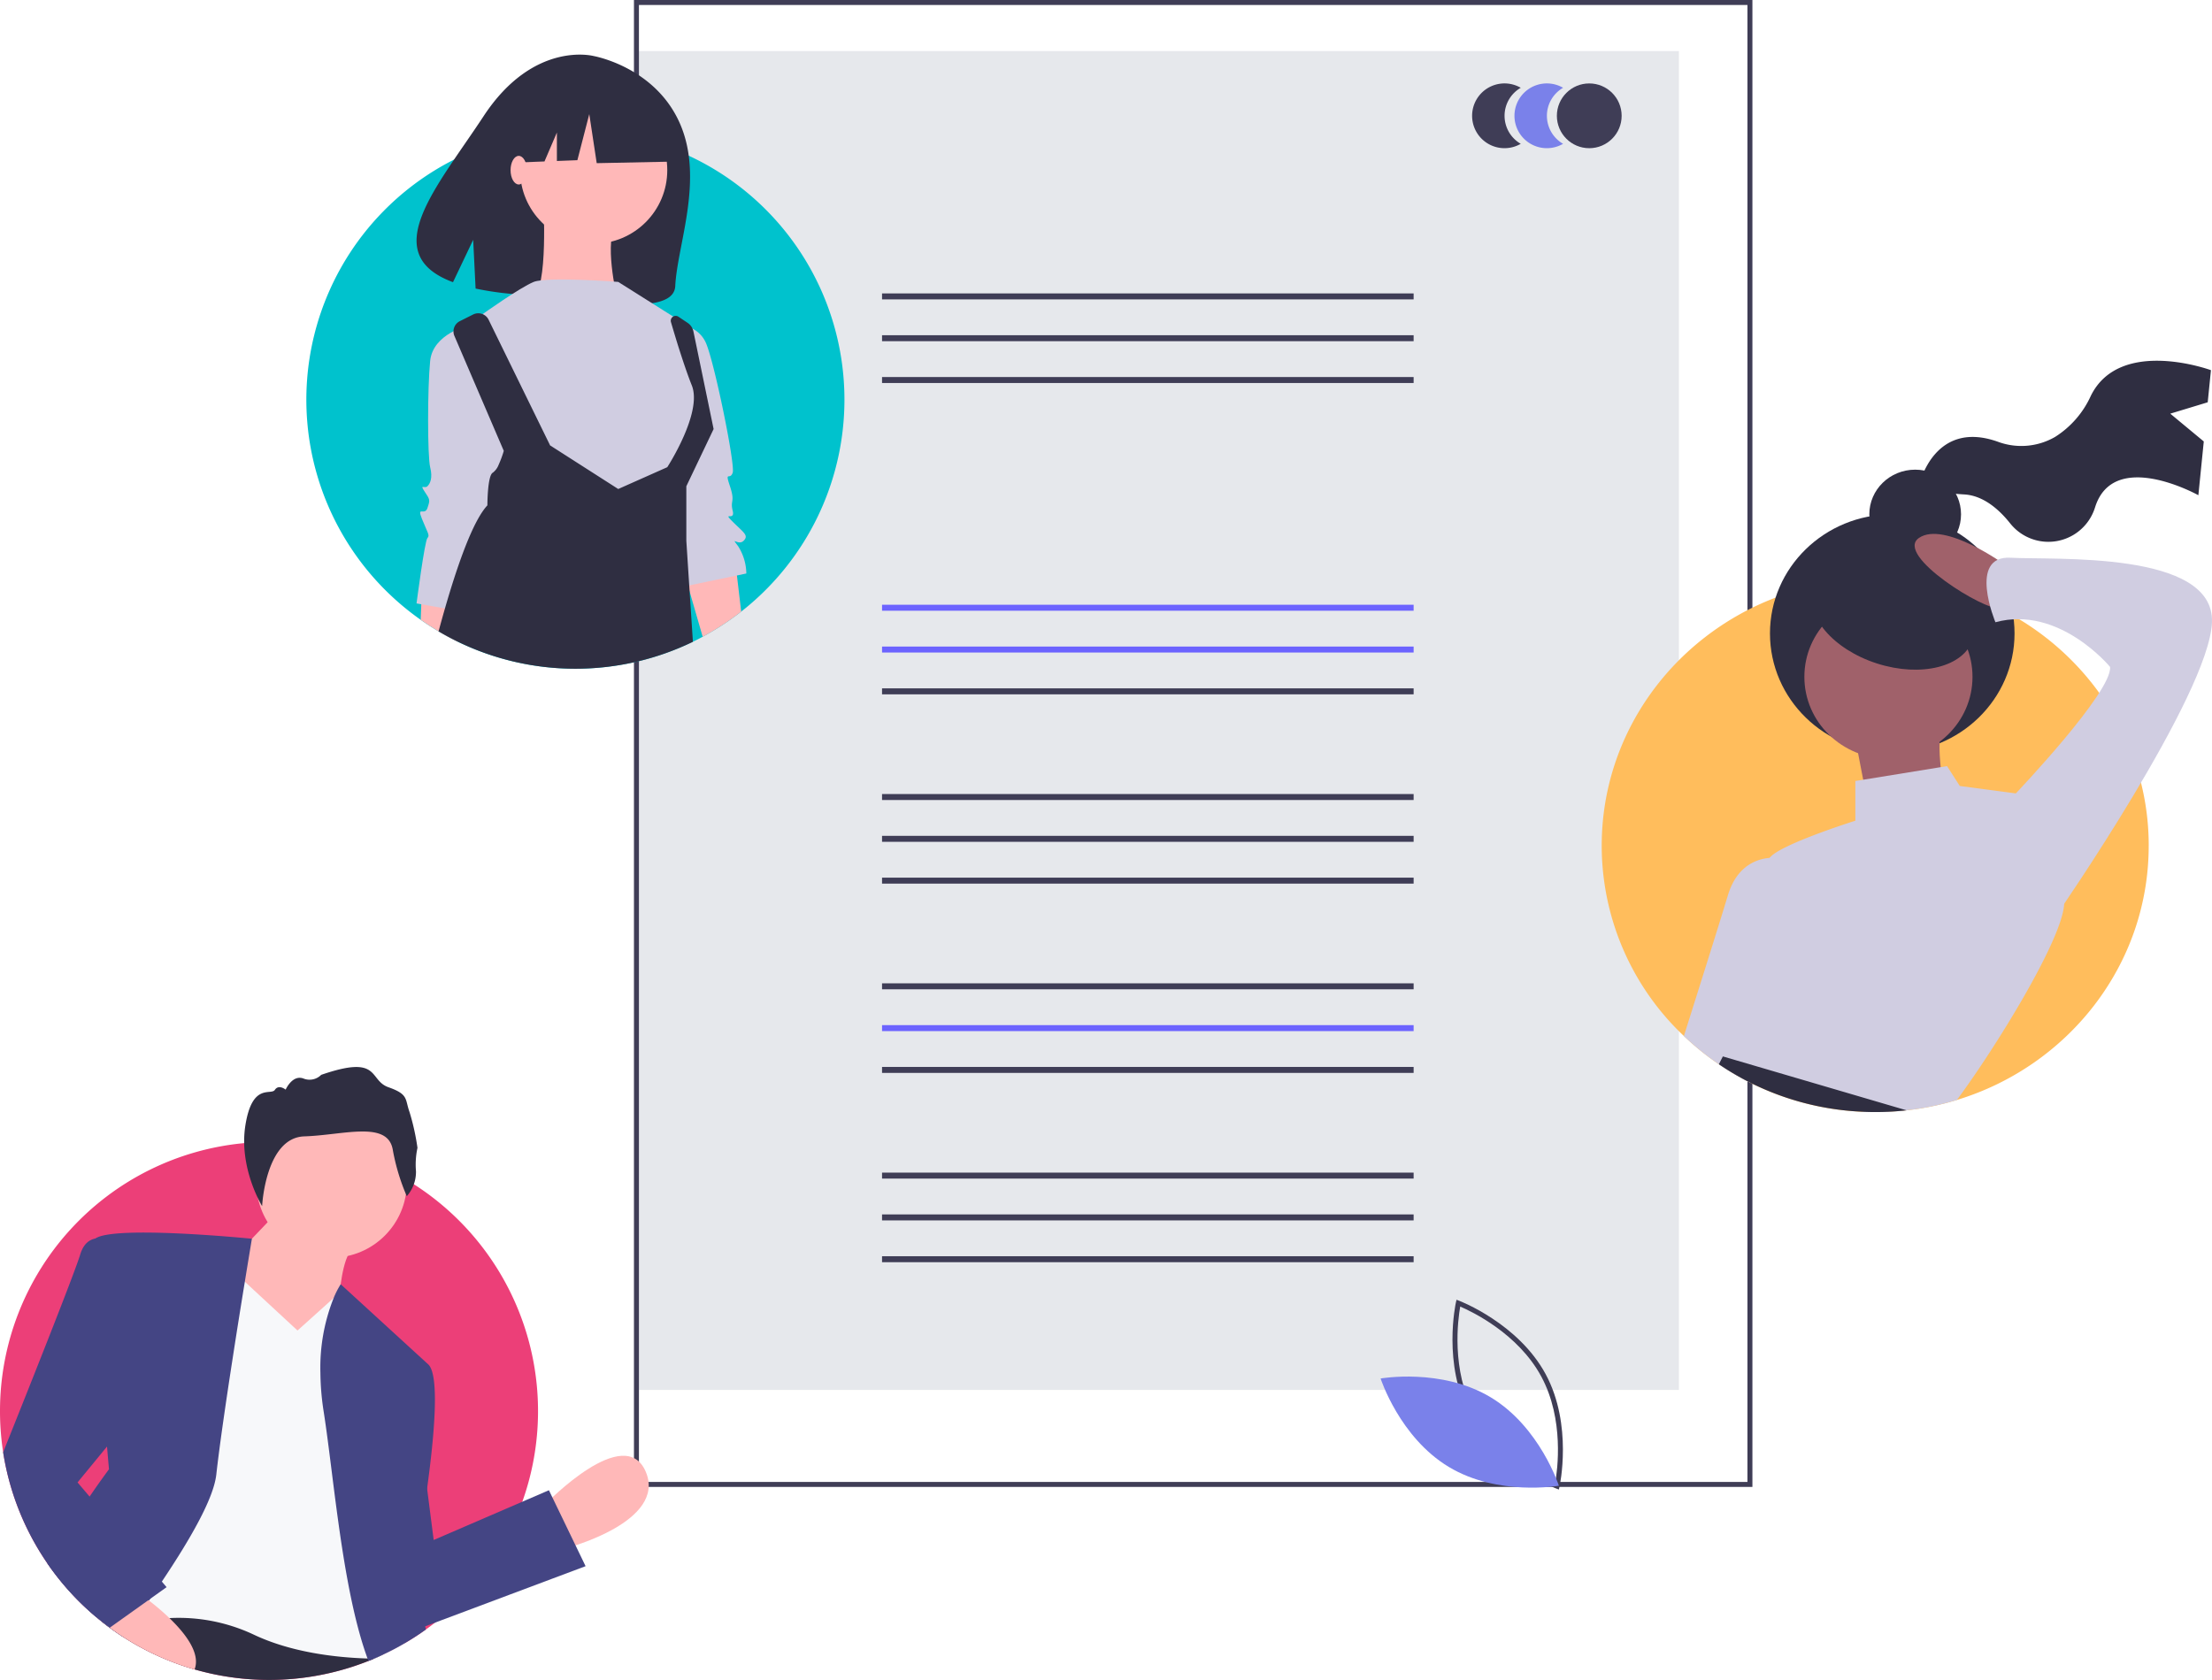 <svg xmlns="http://www.w3.org/2000/svg" width="381.136" height="289.501" viewBox="0 0 381.136 289.501">
    <defs>
        <style>
            .prefix__cls-2{fill:#3f3d56}.prefix__cls-3{fill:#6c63ff}.prefix__cls-4{fill:#7a81ea}.prefix__cls-6{fill:#2f2e41}.prefix__cls-7{fill:#ffb8b8}.prefix__cls-8{fill:#d0cde1}.prefix__cls-10{fill:#a0616a}.prefix__cls-14{fill:#444584}
        </style>
    </defs>
    <g id="prefix__Group_747" data-name="Group 747" transform="translate(-110 -620)">
        <g id="prefix__Group_745" data-name="Group 745" transform="translate(110 620)">
            <path id="prefix__Rectangle_1891" fill="#e6e8ec" d="M0 0H179.409V230.727H0z" data-name="Rectangle 1891" transform="translate(109.877 8.799)"/>
            <path id="prefix__Rectangle_1892" d="M0 0H91.594V1.029H0z" class="prefix__cls-2" data-name="Rectangle 1892" transform="translate(151.979 50.565)"/>
            <path id="prefix__Rectangle_1893" d="M0 0H91.594V1.029H0z" class="prefix__cls-2" data-name="Rectangle 1893" transform="translate(151.979 57.768)"/>
            <path id="prefix__Rectangle_1894" d="M0 0H91.594V1.029H0z" class="prefix__cls-2" data-name="Rectangle 1894" transform="translate(151.979 64.973)"/>
            <path id="prefix__Rectangle_1895" d="M0 0H91.594V1.029H0z" class="prefix__cls-3" data-name="Rectangle 1895" transform="translate(151.979 104.215)"/>
            <path id="prefix__Rectangle_1896" d="M0 0H91.594V1.029H0z" class="prefix__cls-3" data-name="Rectangle 1896" transform="translate(151.979 111.419)"/>
            <path id="prefix__Rectangle_1897" d="M0 0H91.594V1.029H0z" class="prefix__cls-2" data-name="Rectangle 1897" transform="translate(151.979 118.624)"/>
            <path id="prefix__Rectangle_1898" d="M0 0H91.594V1.029H0z" class="prefix__cls-2" data-name="Rectangle 1898" transform="translate(151.979 136.835)"/>
            <path id="prefix__Rectangle_1899" d="M0 0H91.594V1.029H0z" class="prefix__cls-2" data-name="Rectangle 1899" transform="translate(151.979 144.039)"/>
            <path id="prefix__Rectangle_1900" d="M0 0H91.594V1.029H0z" class="prefix__cls-2" data-name="Rectangle 1900" transform="translate(151.979 151.243)"/>
            <path id="prefix__Rectangle_1901" d="M0 0H91.594V1.029H0z" class="prefix__cls-2" data-name="Rectangle 1901" transform="translate(151.979 169.455)"/>
            <path id="prefix__Rectangle_1902" d="M0 0H91.594V1.029H0z" class="prefix__cls-3" data-name="Rectangle 1902" transform="translate(151.979 176.659)"/>
            <path id="prefix__Rectangle_1903" d="M0 0H91.594V1.029H0z" class="prefix__cls-2" data-name="Rectangle 1903" transform="translate(151.979 183.863)"/>
            <path id="prefix__Rectangle_1904" d="M0 0H91.594V1.029H0z" class="prefix__cls-2" data-name="Rectangle 1904" transform="translate(151.979 202.075)"/>
            <path id="prefix__Rectangle_1905" d="M0 0H91.594V1.029H0z" class="prefix__cls-2" data-name="Rectangle 1905" transform="translate(151.979 209.279)"/>
            <path id="prefix__Rectangle_1906" d="M0 0H91.594V1.029H0z" class="prefix__cls-2" data-name="Rectangle 1906" transform="translate(151.979 216.483)"/>
            <path id="prefix__Path_4427" d="M603.214 368.987H410.5V112.75h192.714zm-191.856-.858h191V113.608h-191z" class="prefix__cls-2" data-name="Path 4427" transform="translate(-301.267 -112.75)"/>
            <path id="prefix__Path_4428" d="M752.567 151.83a5.572 5.572 0 0 1 2.789-4.83 5.58 5.58 0 1 0 0 9.654 5.573 5.573 0 0 1-2.789-4.824z" class="prefix__cls-2" data-name="Path 4428" transform="translate(-493.326 -131.872)"/>
            <path id="prefix__Path_4429" d="M769.567 151.83a5.572 5.572 0 0 1 2.789-4.83 5.58 5.58 0 1 0 0 9.654 5.573 5.573 0 0 1-2.789-4.824z" class="prefix__cls-4" data-name="Path 4429" transform="translate(-503.029 -131.872)"/>
            <circle id="prefix__Ellipse_1076" cx="5.58" cy="5.58" r="5.58" class="prefix__cls-2" data-name="Ellipse 1076" transform="translate(268.255 14.378)"/>
            <path id="prefix__Path_4430" d="M757.431 667.313l-.461-.173c-.1-.038-10.176-3.9-14.9-12.65s-2.409-19.291-2.385-19.4l.109-.48.46.173c.1.038 10.176 3.9 14.9 12.65s2.409 19.291 2.385 19.4zm-14.6-13.23c3.99 7.4 11.951 11.193 13.969 12.059.384-2.162 1.586-10.9-2.4-18.3s-11.951-11.191-13.969-12.059c-.384 2.163-1.586 10.9 2.4 18.3z" class="prefix__cls-2" data-name="Path 4430" transform="translate(-488.831 -410.626)"/>
            <path id="prefix__Path_4431" d="M729.207 669.02c8.481 5.1 11.748 15.238 11.748 15.238s-10.485 1.862-18.966-3.24-11.748-15.238-11.748-15.238 10.484-1.863 18.966 3.24z" class="prefix__cls-4" data-name="Path 4431" transform="translate(-472.356 -428.226)"/>
            <path id="prefix__Path_4432" fill="#00c2cd" d="M371.708 211.6a46.381 46.381 0 0 1-24.417 40.843c-.563.305-1.125.593-1.7.867a46.425 46.425 0 0 1-40.629-.073q-1.635-.8-3.193-1.725c-1.056-.618-2.082-1.283-3.077-1.987a46.362 46.362 0 0 1 5.739-79.3 45.579 45.579 0 0 1 8.842-3.391q2.022-.547 4.112-.91a46.4 46.4 0 0 1 7.966-.682c.549 0 1.094.009 1.64.034q.6.013 1.2.051a46.1 46.1 0 0 1 12.245 2.425c.339.116.678.236 1.013.361q1.751.644 3.425 1.434a46.345 46.345 0 0 1 26.834 42.053z" data-name="Path 4432" transform="translate(-226.207 -142.717)"/>
            <path id="prefix__Path_4433" d="M368.694 146.757c-4.217-9.951-14.953-11.83-14.953-11.83s-10.341-2.758-18.969 10.373c-8.046 12.241-18.422 23.71-5.263 28.6l3.476-7.3.417 8.4a53.577 53.577 0 0 0 5.793.879c14.6 1.483 28.355 3.948 28.609-1.327.338-7.013 4.948-18.221.89-27.795z" class="prefix__cls-6" data-name="Path 4433" transform="translate(-251.454 -125.271)"/>
            <path id="prefix__Path_4434" d="M332.156 349.882l-.343 2.755-.652 5.185q-1.635-.8-3.193-1.725c-1.056-.618-2.082-1.283-3.077-1.987l.1-2.674.116-2.966 4.764.957z" class="prefix__cls-7" data-name="Path 4434" transform="translate(-252.401 -247.297)"/>
            <path id="prefix__Path_4435" d="M440.359 347.081a46.4 46.4 0 0 1-6.636 4.335l-2.249-7.79-.3-1.026-.738-2.562.794-.124 8.129-1.283.262 2.21z" class="prefix__cls-7" data-name="Path 4435" transform="translate(-312.648 -241.681)"/>
            <circle id="prefix__Ellipse_1077" cx="12.679" cy="12.679" r="12.679" class="prefix__cls-7" data-name="Ellipse 1077" transform="translate(89.615 16.647)"/>
            <path id="prefix__Path_4436" d="M371.183 192.564s.939 15.966-1.878 16.905 14.557 0 14.557 0-2.348-9.862 0-12.679-12.679-4.226-12.679-4.226z" class="prefix__cls-7" data-name="Path 4436" transform="translate(-277.576 -158.307)"/>
            <path id="prefix__Path_4437" d="M372.955 225.379s-12.209-.939-14.557 0-8.922 5.635-8.922 5.635l3.287 29.585 26.767 5.635 4.226-6.1 4.226-8.922-1.878-11.27-.47-6.574z" class="prefix__cls-8" data-name="Path 4437" transform="translate(-266.434 -176.799)"/>
            <path id="prefix__Path_4438" d="M332.138 243.44s-6.1 1.409-6.574 6.1-.47 16.436 0 18.314 0 2.818-.47 3.287-1.409-.47-.47.939.939 1.409.47 2.818-1.878-.47-.939 1.878 1.409 2.818.939 3.287-1.878 11.27-1.878 11.27l7.983 1.409 7.983-27.706z" class="prefix__cls-8" data-name="Path 4438" transform="translate(-251.446 -187.347)"/>
            <path id="prefix__Path_4439" d="M424.972 243.44a5 5 0 0 1 4.226 2.818c1.409 2.818 5.165 21.132 4.7 22.541s-1.409-.47-.47 2.348 0 2.348.47 4.226-1.878 0 0 1.878 2.818 2.348 1.878 3.287-2.348-.939-.939.939a8.962 8.962 0 0 1 1.409 4.7l-11.27 2.348-3.287-26.3z" class="prefix__cls-8" data-name="Path 4439" transform="translate(-307.651 -187.347)"/>
            <path id="prefix__Path_4440" d="M375.32 286.489l.562 8.653a46.425 46.425 0 0 1-40.629-.073q-1.635-.8-3.193-1.725c.361-1.326.725-2.648 1.1-3.944q.4-1.384.807-2.725c2.107-6.9 4.378-12.765 6.507-15.044 0 0 0-5.163.94-5.635a3.1 3.1 0 0 0 1-1.365 18.309 18.309 0 0 0 .884-2.391l-1.554-3.614-6.953-16.19a1.978 1.978 0 0 1 .931-2.545l2.3-1.155a1.979 1.979 0 0 1 2.657.9l10.6 21.662 11.739 7.515 8.232-3.661.219-.1s6.108-9.391 4.228-14.087c-.8-2-1.687-4.683-2.447-7.1-.442-1.425-.837-2.76-1.146-3.807a.845.845 0 0 1 1.279-.94l1.6 1.069a2.328 2.328 0 0 1 .828.983 2.114 2.114 0 0 1 .163.489l3.477 16.821-4.7 9.859v9.391l.326 5.043.172 2.64z" class="prefix__cls-6" data-name="Path 4440" transform="translate(-256.494 -184.544)"/>
            <path id="prefix__Path_4441" d="M229.444 34.142l-10.759-5.635-14.857 2.305-3.074 13.577 7.652-.294 2.138-4.988v4.906l3.531-.136 2.049-7.941 1.281 8.453 12.552-.256z" class="prefix__cls-6" data-name="Path 4441" transform="translate(-114.589 -16.272)"/>
            <ellipse id="prefix__Ellipse_1078" cx="1.409" cy="2.465" class="prefix__cls-7" data-name="Ellipse 1078" rx="1.409" ry="2.465" transform="translate(87.972 26.861)"/>
            <path id="prefix__Path_4442" fill="#ffbd5c" d="M893.25 391.274c0 20.573-13.9 37.985-33.048 43.811a47.1 47.1 0 0 1-8.67 1.785 48.337 48.337 0 0 1-5.406.3c-.672 0-1.339-.013-2-.047h-.011a47.751 47.751 0 0 1-19.382-4.947 47.207 47.207 0 0 1-11.571-8.109A45.162 45.162 0 0 1 799 391.274c0-19.451 12.422-36.077 29.963-42.757a46.9 46.9 0 0 1 6.445-1.946 48.563 48.563 0 0 1 24.43.786c.6.17 1.2.361 1.789.565h.013a44.537 44.537 0 0 1 4.171 1.64c.467.2.934.421 1.392.65q1.374.663 2.7 1.424c.34.191.676.387 1.008.591a46.815 46.815 0 0 1 13.81 12.7 45.075 45.075 0 0 1 7.2 15.486 44.6 44.6 0 0 1 1.333 10.858z" data-name="Path 4442" transform="translate(-523.02 -245.531)"/>
            <path id="prefix__Path_4443" d="M969.863 266.708l6.451-1.959.557-5.534s-15.69-5.773-20.706 4.438a16.339 16.339 0 0 1-6.15 7.063 11.607 11.607 0 0 1-9.868.828c-10.874-3.868-13.435 7.132-13.435 7.132s.94 1.566 7.643 1.951c3.336.192 6.065 2.637 7.966 5.045a8.411 8.411 0 0 0 14.482-2.523l.1-.3c3.206-10.231 17.8-2.085 17.8-2.085l.932-9.267z" class="prefix__cls-6" data-name="Path 4443" transform="translate(-595.916 -195.423)"/>
            <ellipse id="prefix__Ellipse_1079" cx="7.901" cy="7.696" class="prefix__cls-6" data-name="Ellipse 1079" rx="7.901" ry="7.696" transform="translate(322.092 80.936)"/>
            <ellipse id="prefix__Ellipse_1080" cx="21.07" cy="20.522" class="prefix__cls-6" data-name="Ellipse 1080" rx="21.07" ry="20.522" transform="translate(304.973 88.632)"/>
            <ellipse id="prefix__Ellipse_1081" cx="14.485" cy="14.109" class="prefix__cls-10" data-name="Ellipse 1081" rx="14.485" ry="14.109" transform="translate(310.899 102.527)"/>
            <path id="prefix__Path_4444" d="M900.81 407.124l2.634 13.681 13.169-1.71s-2.195-10.688-.878-13.681z" class="prefix__cls-10" data-name="Path 4444" transform="translate(-581.132 -279.8)"/>
            <path id="prefix__Path_4445" d="M940.3 332.5s-10.535-7.7-14.924-4.7 11.852 12.826 13.607 11.971 1.317-7.271 1.317-7.271z" class="prefix__cls-10" data-name="Path 4445" transform="translate(-594.728 -235.101)"/>
            <path id="prefix__Path_4446" d="M903.37 443.866a1.79 1.79 0 0 1-.009.212c-.271 6.111-11.82 24.815-18.483 33.8a47.1 47.1 0 0 1-8.67 1.785 48.332 48.332 0 0 1-5.406.3c-.672 0-1.34-.013-2-.047h-.008c-6.135-1.929-13.422-4.462-18.736-6.46-2.5-.948-4.573-1.772-5.873-2.359a8.407 8.407 0 0 1-1.387-.727c-2.195-1.713 2.635-3 4.83-3.421s-.877-5.13-.877-5.13c-7.9-8.126 1.754-14.964 1.754-14.964s3.949-8.126 3.949-10.263a.771.771 0 0 1 .17-.433c1.654-2.278 14.757-6.4 14.757-6.4v-6.842l1.357-.221 13.352-2.167 1.091-.178 2.195 3.421 9.66 1.283s8.334 11.118 8.334 18.811z" class="prefix__cls-8" data-name="Path 4446" transform="translate(-547.698 -288.327)"/>
            <path id="prefix__Path_4447" d="M855.821 464.863s-5.786 15.622-11.07 28.283l-.545 1.313c-.218.51-.432 1.016-.646 1.513a47.208 47.208 0 0 1-11.571-8.109c2.374-7.518 6.139-19.464 7.592-24.279 1.6-5.308 5.306-6.281 7.191-6.421a5.762 5.762 0 0 1 1.147.008z" class="prefix__cls-8" data-name="Path 4447" transform="translate(-541.849 -309.324)"/>
            <path id="prefix__Path_4448" d="M957.21 378.566l1.317-1.283s16.68-17.529 16.241-21.8c0 0-8.779-10.688-19.753-7.7 0 0-4.828-11.543 2.634-11.116s35.116-1.283 34.677 11.116-26.776 50.449-26.776 50.449z" class="prefix__cls-8" data-name="Path 4448" transform="translate(-611.195 -240.554)"/>
            <path id="prefix__Path_4449" d="M878.373 546.192a48.29 48.29 0 0 1-5.406.3c-.672 0-1.34-.013-2-.047h-.009a47.751 47.751 0 0 1-19.382-4.947 47.036 47.036 0 0 1-5.546-3.243l.318-.629.371-.722 6.047 1.772z" class="prefix__cls-6" data-name="Path 4449" transform="translate(-549.863 -354.853)"/>
            <ellipse id="prefix__Ellipse_1082" cx="9.001" cy="14.448" class="prefix__cls-6" data-name="Ellipse 1082" rx="9.001" ry="14.448" transform="rotate(-72.24 230.153 -157.205)"/>
            <path id="prefix__Path_4450" fill="#ec3f78" d="M156 617.6a46.879 46.879 0 0 0 .541 7.116 46.407 46.407 0 0 0 16.1 28.461c.236.2.476.395.721.588q.76.612 1.545 1.189 1.133.837 2.318 1.6a46.429 46.429 0 0 0 42.264 4.129c.326-.129.652-.262.974-.4.515-.219 1.022-.446 1.528-.687q1.925-.9 3.756-1.97 1.886-1.1 3.648-2.369c.537-.386 1.056-.777 1.575-1.185h.009A46.479 46.479 0 0 0 246 633.245a46.416 46.416 0 0 0-18.679-54.7c-.408-.258-.82-.515-1.236-.755-.429-.266-.867-.515-1.309-.755a45.963 45.963 0 0 0-19.349-5.678q-1.526-.1-3.077-.1h-.155q-2.086 0-4.12.193A46.354 46.354 0 0 0 156 617.6z" data-name="Path 4450" transform="translate(-156 -374.458)"/>
            <path id="prefix__Path_4451" d="M375.312 705.439s13.538-13.99 17.148-5.415-13.538 13.087-13.538 13.087z" class="prefix__cls-7" data-name="Path 4451" transform="translate(-281.182 -446.374)"/>
            <path id="prefix__Path_4452" d="M196.44 761.032q.76.612 1.545 1.189 1.133.837 2.318 1.6a46.429 46.429 0 0 0 42.264 4.129c.326-.129.652-.262.974-.4.515-.219 1.022-.446 1.528-.687l-1.189-1.708a13.3 13.3 0 0 0-2.871-2.047c-8.133-4.417-23.452-4.279-33.817-3.554-1.476.1-2.85.219-4.086.335-.773.069-1.494.142-2.15.21-.266.03-.519.056-.76.082-2.313.257-3.7.459-3.7.459z" class="prefix__cls-6" data-name="Path 4452" transform="translate(-179.083 -481.721)"/>
            <circle id="prefix__Ellipse_1083" cx="12.968" cy="12.968" r="12.968" class="prefix__cls-7" data-name="Ellipse 1083" transform="translate(44.167 190.799)"/>
            <path id="prefix__Path_4453" d="M252.914 597.529l-9.477 9.928-2.707 15.343 23.918 4.062-1.805-13.99s.451-6.769 2.256-8.123-12.185-7.22-12.185-7.22z" class="prefix__cls-7" data-name="Path 4453" transform="translate(-204.363 -389.458)"/>
            <path id="prefix__Path_4455" fill="#f7f8fa" d="M203.93 682.938a24.321 24.321 0 0 1 2.408-.64 36.034 36.034 0 0 1 6.219-.794 30.343 30.343 0 0 1 14.387 2.786c6.575 3.155 14.378 4.013 19.744 4.176.391.013.768.021 1.129.026.515-.219 1.022-.446 1.528-.687q1.925-.895 3.756-1.97l-.017-1.588-.283-31.418-.133-15.018-8.571-9.928-2.2-2.481-1.047.94-6.228 5.605-9.078-8.408-3.107-2.876-14.906 50.179-1.923 6.472-1.133 3.811-.176.584z" data-name="Path 4455" transform="translate(-183.358 -402.661)"/>
            <path id="prefix__Path_4456" d="M284.618 643.608a45.436 45.436 0 0 0 .567 6.73c1.545 9.867 2.871 26.272 6.155 38.118.429 1.562.9 3.039 1.4 4.417l.155.425c.326-.129.652-.262.974-.4.515-.219 1.022-.446 1.528-.687q1.925-.895 3.756-1.97 1.886-1.1 3.648-2.369l-.137-.541-2.137-8.558s1.373-7.163 2.472-15.177c1.262-9.172 2.163-19.448.236-21.375l-15.119-13.841a15.28 15.28 0 0 0-1.21 2.361 32.4 32.4 0 0 0-2.288 12.867z" class="prefix__cls-14" data-name="Path 4456" transform="translate(-229.413 -407.068)"/>
            <path id="prefix__Path_4457" d="M175.01 664.632a46.362 46.362 0 0 0 8.477 9.31c.236.2.476.395.721.588q.76.612 1.545 1.189 1.133.837 2.318 1.6c.584-.811 1.172-1.635 1.76-2.464q.521-.727 1.043-1.468c.549-.781 1.1-1.567 1.64-2.356.069-.094.133-.189.2-.283.687-.991 1.365-1.987 2.026-2.979 4.876-7.284 8.919-14.275 9.382-18.452.558-5 1.687-12.735 2.833-20.121.738-4.8 1.485-9.451 2.082-13.1.721-4.438 1.219-7.408 1.219-7.408s-23.649-2.365-26.963-.043a.776.776 0 0 0-.373.515c-.361 2.515 1.571 25.89 2.369 35.332.206 2.421.339 3.923.339 3.923s-1.352 1.807-3.335 4.7c-2.03 2.963-4.712 7.054-7.283 11.517z" class="prefix__cls-14" data-name="Path 4457" transform="translate(-166.851 -395.219)"/>
            <path id="prefix__Path_4458" d="M317.153 690.053l2.256 17.6 19.856-8.574 6.318 13.087-32.491 12.184s-5.867-31.138 4.061-34.297z" class="prefix__cls-14" data-name="Path 4458" transform="translate(-244.684 -442.27)"/>
            <path id="prefix__Path_4459" d="M282.044 563.423a6.353 6.353 0 0 0 1.584-4.285 13.583 13.583 0 0 1 .257-4.05 39.977 39.977 0 0 0-1.366-6.159c-.814-2.26-.128-3.047-3.629-4.281s-1.272-5.7-11.594-2.139a2.824 2.824 0 0 1-3.071.628c-1.906-.7-3.054 1.92-3.054 1.92s-1.189-.975-1.856.039-3.893-1.3-5.076 6.079 2.878 13.954 2.878 13.954.57-11.8 7.273-12.017 14.284-2.753 15.224 2.217a36.277 36.277 0 0 0 2.43 8.094z" class="prefix__cls-6" data-name="Path 4459" transform="translate(-211.952 -357.283)"/>
            <path id="prefix__Path_4460" d="M194.76 755.85c.236.2.476.395.721.588q.76.612 1.545 1.189 1.133.837 2.318 1.6a46.05 46.05 0 0 0 12.3 5.6c1.064-2.73-1.485-6.125-4.322-8.855-.361-.348-.73-.687-1.09-1.009-.858-.76-1.7-1.446-2.446-2.021-.034-.026-.064-.047-.094-.073-1.4-1.082-2.421-1.747-2.421-1.747l-.9.657z" class="prefix__cls-7" data-name="Path 4460" transform="translate(-178.124 -477.127)"/>
            <path id="prefix__Path_4461" d="M157.26 646.8a46.407 46.407 0 0 0 16.1 28.461c.236.2.476.395.721.588q.76.612 1.545 1.189l2.034-1.451.936-.665 3.7-2.64.292-.21 2.837-2.026-.811-.953-3.717-4.374-8.734-10.275-2.082-2.447 5.078-6.181 5.3-6.451-4.511-28.881a4.8 4.8 0 0 0-2.781-.515c-1.022.176-2.064.88-2.631 2.768-1.036 3.409-9.323 24.196-13.276 34.063z" class="prefix__cls-14" data-name="Path 4461" transform="translate(-156.719 -396.534)"/>
        </g>
    </g>
</svg>
